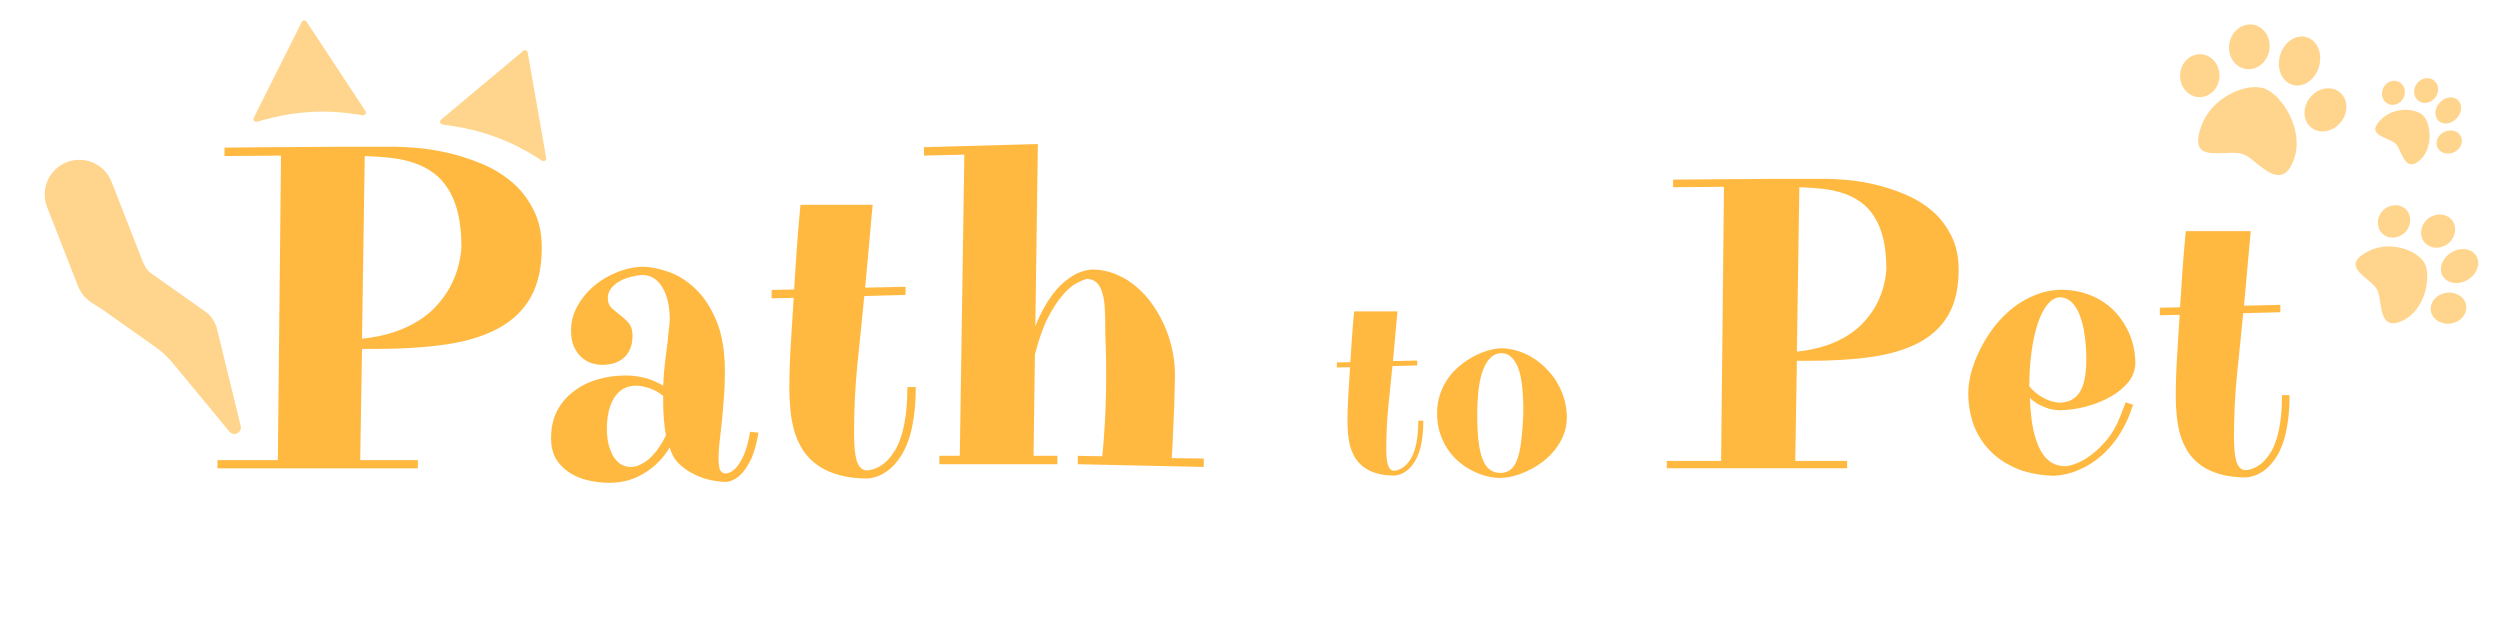 <svg width="704" height="178" viewBox="0 0 704 178" fill="none" xmlns="http://www.w3.org/2000/svg">
<path d="M61.237 129.575H78.236L79.131 43.811C76.788 43.811 74.295 43.832 71.654 43.875C69.055 43.917 66.243 43.939 63.218 43.939V41.574C68.075 41.532 72.484 41.489 76.447 41.447C80.409 41.404 83.966 41.383 87.119 41.383C90.315 41.34 93.105 41.319 95.491 41.319C97.92 41.319 100.029 41.319 101.818 41.319H111.085C112.576 41.319 114.642 41.425 117.284 41.638C119.925 41.851 122.78 42.299 125.847 42.98C128.915 43.662 132.025 44.642 135.178 45.92C138.373 47.198 141.249 48.881 143.805 50.969C146.361 53.056 148.449 55.655 150.068 58.765C151.73 61.833 152.56 65.497 152.56 69.757C152.56 75.339 151.538 79.961 149.493 83.625C147.448 87.289 144.444 90.208 140.482 92.381C136.52 94.553 131.599 96.087 125.719 96.982C119.882 97.834 113.13 98.26 105.461 98.26H101.946L101.435 129.575H117.667V131.875H61.237V129.575ZM129.937 69.63C129.937 65.966 129.618 62.791 128.979 60.107C128.34 57.423 127.424 55.144 126.231 53.269C125.08 51.395 123.674 49.861 122.013 48.668C120.394 47.475 118.562 46.538 116.517 45.856C114.514 45.174 112.341 44.706 109.998 44.45C107.655 44.194 105.226 44.024 102.713 43.939L101.946 95.384C105.439 95.001 108.507 94.362 111.148 93.467C113.833 92.53 116.155 91.422 118.114 90.144C120.074 88.866 121.714 87.481 123.035 85.99C124.399 84.456 125.528 82.922 126.422 81.389C128.467 77.81 129.639 73.89 129.937 69.63ZM204.389 133.345C205.327 133.26 206.221 132.791 207.073 131.939C207.798 131.215 208.543 130.065 209.31 128.488C210.077 126.869 210.716 124.569 211.227 121.586L213.592 121.842C212.996 125.378 212.186 128.084 211.163 129.958C210.184 131.833 209.182 133.196 208.16 134.048C206.967 135.071 205.71 135.625 204.389 135.71C203.367 135.71 202.046 135.561 200.427 135.263C198.851 134.964 197.274 134.432 195.698 133.665C194.122 132.941 192.673 131.961 191.352 130.725C190.031 129.49 189.115 127.913 188.604 125.996C186.857 128.936 184.514 131.322 181.574 133.154C178.635 135.028 175.29 135.965 171.541 135.965C169.666 135.965 167.77 135.752 165.853 135.326C163.936 134.9 162.168 134.197 160.549 133.217C158.972 132.238 157.673 130.959 156.65 129.383C155.671 127.764 155.181 125.762 155.181 123.376C155.181 120.393 155.756 117.816 156.906 115.643C158.099 113.427 159.675 111.595 161.635 110.147C163.595 108.656 165.832 107.548 168.346 106.824C170.859 106.099 173.458 105.737 176.142 105.737C177.974 105.737 179.742 105.95 181.447 106.376C183.193 106.802 184.961 107.548 186.751 108.613C186.836 106.44 187.007 104.267 187.262 102.095C187.56 99.922 187.816 97.898 188.029 96.023C188.157 94.916 188.242 94.021 188.285 93.339C188.37 92.658 188.434 92.104 188.476 91.678C188.519 91.252 188.54 90.932 188.54 90.719C188.583 90.506 188.604 90.314 188.604 90.144C188.604 86.267 187.901 83.178 186.495 80.877C185.089 78.577 183.215 77.426 180.871 77.426C179.764 77.511 178.635 77.703 177.484 78.001C176.334 78.3 175.29 78.726 174.353 79.28C173.416 79.791 172.649 80.451 172.052 81.261C171.456 82.028 171.157 82.944 171.157 84.009C171.157 85.159 171.52 86.075 172.244 86.757C172.968 87.396 173.756 88.056 174.608 88.738C175.503 89.377 176.313 90.123 177.037 90.975C177.761 91.827 178.123 92.998 178.123 94.49C178.123 96.066 177.868 97.387 177.356 98.452C176.888 99.474 176.249 100.305 175.439 100.944C174.63 101.583 173.714 102.052 172.691 102.35C171.669 102.606 170.646 102.734 169.624 102.734C168.559 102.734 167.493 102.563 166.428 102.222C165.406 101.839 164.468 101.264 163.616 100.497C162.807 99.73 162.125 98.729 161.571 97.493C161.06 96.258 160.804 94.766 160.804 93.02C160.804 90.677 161.38 88.44 162.53 86.309C163.68 84.179 165.193 82.305 167.067 80.686C168.942 79.067 171.072 77.767 173.458 76.787C175.844 75.765 178.272 75.211 180.744 75.126C183.044 75.126 185.537 75.594 188.221 76.532C190.947 77.469 193.482 79.067 195.826 81.325C198.212 83.583 200.193 86.608 201.769 90.4C203.345 94.191 204.134 98.942 204.134 104.651C204.134 107.335 204.027 109.891 203.814 112.32C203.644 114.748 203.452 117.006 203.239 119.094C203.026 121.139 202.813 123.014 202.6 124.718C202.429 126.422 202.344 127.892 202.344 129.127C202.344 130.363 202.451 131.343 202.664 132.067C202.919 132.791 203.409 133.217 204.134 133.345H204.389ZM187.518 122.609C187.262 121.16 187.07 119.648 186.943 118.071C186.815 116.452 186.751 114.833 186.751 113.214V111.489C185.558 110.509 184.258 109.785 182.853 109.316C181.489 108.847 180.254 108.613 179.146 108.613C176.462 108.613 174.417 109.721 173.011 111.936C171.605 114.152 170.902 117.092 170.902 120.756C170.902 122.289 171.051 123.717 171.349 125.037C171.69 126.358 172.137 127.508 172.691 128.488C173.288 129.426 173.991 130.171 174.8 130.725C175.652 131.236 176.59 131.492 177.612 131.492C178.635 131.492 179.615 131.236 180.552 130.725C181.532 130.214 182.448 129.553 183.3 128.744C184.152 127.892 184.94 126.933 185.664 125.868C186.389 124.803 187.007 123.717 187.518 122.609ZM217.299 81.644L223.625 81.516C223.838 78.236 224.073 74.657 224.328 70.78C224.584 66.86 224.946 62.493 225.415 57.679H245.737L243.628 81.005L255.004 80.749V83.05L243.373 83.37C242.776 89.675 242.137 96.023 241.456 102.414C240.817 108.805 240.497 115.366 240.497 122.098C240.497 125.378 240.731 127.871 241.2 129.575C241.711 131.279 242.563 132.238 243.756 132.451H244.395C246.483 132.195 248.358 131.215 250.019 129.511C250.701 128.787 251.383 127.871 252.064 126.763C252.746 125.612 253.342 124.228 253.854 122.609C254.365 120.947 254.77 119.009 255.068 116.793C255.366 114.535 255.515 111.936 255.515 108.997H257.88C257.88 112.235 257.688 115.089 257.305 117.56C256.964 119.989 256.474 122.119 255.835 123.951C255.196 125.74 254.471 127.253 253.662 128.488C252.852 129.724 252.022 130.746 251.17 131.556C249.167 133.431 246.909 134.496 244.395 134.751C241.243 134.751 238.495 134.41 236.151 133.729C233.851 133.09 231.869 132.174 230.208 130.981C228.589 129.83 227.247 128.467 226.182 126.891C225.159 125.272 224.35 123.525 223.753 121.65C223.199 119.776 222.816 117.794 222.603 115.707C222.39 113.619 222.283 111.51 222.283 109.38C222.283 105.418 222.411 101.392 222.667 97.302C222.922 93.212 223.199 88.738 223.498 83.881L217.299 84.009V81.644ZM260.18 41.447L292.262 40.552L291.559 91.869C292.198 90.208 293.008 88.482 293.987 86.693C294.967 84.903 296.096 83.242 297.375 81.708C298.695 80.174 300.187 78.875 301.848 77.81C303.51 76.745 305.363 76.106 307.408 75.892C309.837 75.892 312.116 76.34 314.246 77.235C316.376 78.087 318.315 79.28 320.062 80.813C321.851 82.305 323.427 84.073 324.791 86.118C326.197 88.163 327.368 90.336 328.306 92.636C329.243 94.937 329.925 97.302 330.351 99.73C330.777 102.116 330.947 104.459 330.862 106.76C330.819 109.146 330.756 111.595 330.67 114.109C330.585 116.282 330.479 118.689 330.351 121.331C330.266 123.93 330.138 126.486 329.967 129L338.978 129.127V131.492L303.51 130.725V128.361L310.412 128.488C310.966 122.779 311.306 117.07 311.434 111.361C311.562 105.609 311.498 99.794 311.242 93.914C311.285 91.23 311.242 88.93 311.115 87.012C311.029 85.095 310.774 83.519 310.348 82.283C309.964 81.005 309.41 80.068 308.686 79.471C308.005 78.875 307.11 78.555 306.002 78.513C305.278 78.726 304.298 79.152 303.062 79.791C301.869 80.43 300.591 81.538 299.228 83.114C297.865 84.691 296.48 86.821 295.074 89.505C293.711 92.189 292.496 95.64 291.431 99.858L291.048 128.361H297.758V130.725H264.526V128.361H270.278L271.556 43.555L260.18 43.811V41.447Z" fill="#FFB941"/>
<path d="M376.459 102.063L380.255 101.986C380.383 100.018 380.524 97.871 380.677 95.544C380.83 93.193 381.048 90.573 381.329 87.684H393.522L392.257 101.68L399.082 101.526V102.907L392.104 103.098C391.746 106.882 391.362 110.691 390.953 114.525C390.57 118.359 390.378 122.296 390.378 126.335C390.378 128.303 390.519 129.799 390.8 130.821C391.107 131.844 391.618 132.419 392.334 132.547H392.717C393.97 132.393 395.094 131.806 396.091 130.783C396.5 130.348 396.909 129.799 397.318 129.134C397.727 128.444 398.085 127.613 398.392 126.642C398.699 125.645 398.942 124.482 399.121 123.152C399.3 121.798 399.389 120.238 399.389 118.474H400.808C400.808 120.417 400.693 122.13 400.463 123.613C400.258 125.07 399.964 126.348 399.581 127.447C399.197 128.521 398.763 129.428 398.277 130.17C397.791 130.911 397.293 131.524 396.782 132.01C395.58 133.135 394.225 133.774 392.717 133.927C390.825 133.927 389.177 133.723 387.771 133.314C386.39 132.93 385.202 132.381 384.205 131.665C383.233 130.975 382.428 130.157 381.789 129.211C381.175 128.24 380.69 127.191 380.332 126.067C379.999 124.942 379.769 123.753 379.642 122.501C379.514 121.248 379.45 119.983 379.45 118.705C379.45 116.327 379.527 113.911 379.68 111.457C379.833 109.003 379.999 106.319 380.178 103.405L376.459 103.482V102.063ZM441.223 117.516C441.223 119.28 440.916 120.929 440.303 122.462C439.715 123.97 438.909 125.364 437.887 126.642C436.89 127.894 435.74 129.019 434.436 130.016C433.158 130.988 431.816 131.806 430.41 132.47C429.029 133.16 427.649 133.684 426.268 134.042C424.888 134.4 423.61 134.579 422.434 134.579H422.051C420.875 134.554 419.622 134.362 418.293 134.004C416.989 133.646 415.685 133.122 414.382 132.432C413.104 131.767 411.876 130.936 410.701 129.939C409.55 128.942 408.528 127.779 407.633 126.45C406.738 125.095 406.023 123.587 405.486 121.925C404.949 120.238 404.681 118.385 404.681 116.366C404.681 114.295 405 112.403 405.639 110.691C406.278 108.952 407.109 107.406 408.132 106.051C409.18 104.696 410.355 103.52 411.659 102.523C412.988 101.526 414.318 100.695 415.647 100.031C417.002 99.366 418.293 98.88 419.52 98.574C420.772 98.241 421.859 98.075 422.779 98.075H423.086C424.645 98.126 426.179 98.407 427.687 98.919C429.195 99.404 430.614 100.082 431.943 100.951C433.298 101.82 434.538 102.855 435.663 104.057C436.813 105.233 437.797 106.537 438.615 107.968C439.433 109.4 440.072 110.921 440.533 112.531C440.993 114.142 441.223 115.803 441.223 117.516ZM428.953 116.902C428.953 116.263 428.953 115.381 428.953 114.257C428.953 113.132 428.901 111.93 428.799 110.652C428.722 109.348 428.569 108.032 428.339 106.703C428.109 105.373 427.764 104.172 427.304 103.098C426.844 102.025 426.243 101.156 425.502 100.491C424.786 99.801 423.878 99.456 422.779 99.456C420.683 99.456 419.021 100.887 417.794 103.75C416.593 106.613 415.992 110.946 415.992 116.749C415.992 119.638 416.107 122.117 416.337 124.188C416.593 126.258 416.976 127.958 417.488 129.288C417.999 130.617 418.663 131.588 419.481 132.202C420.299 132.841 421.284 133.16 422.434 133.16H422.779C423.878 133.109 424.786 132.764 425.502 132.125C426.243 131.486 426.844 130.515 427.304 129.211C427.789 127.882 428.147 126.207 428.377 124.188C428.633 122.168 428.825 119.74 428.953 116.902Z" fill="#FFB941"/>
<path d="M469.366 129.791H484.666L485.471 52.603C483.362 52.603 481.119 52.623 478.741 52.661C476.402 52.699 473.872 52.718 471.149 52.718V50.59C475.52 50.552 479.489 50.514 483.055 50.475C486.621 50.437 489.823 50.418 492.66 50.418C495.536 50.38 498.048 50.36 500.195 50.36C502.381 50.36 504.279 50.36 505.889 50.36H514.229C515.571 50.36 517.431 50.456 519.808 50.648C522.186 50.84 524.755 51.242 527.515 51.856C530.276 52.469 533.075 53.351 535.913 54.502C538.789 55.652 541.377 57.166 543.678 59.045C545.978 60.924 547.857 63.263 549.314 66.062C550.81 68.823 551.557 72.121 551.557 75.955C551.557 80.978 550.637 85.139 548.797 88.436C546.956 91.734 544.253 94.361 540.687 96.316C537.121 98.272 532.692 99.652 527.4 100.457C522.147 101.224 516.07 101.608 509.168 101.608H506.004L505.544 129.791H520.153V131.861H469.366V129.791ZM531.197 75.84C531.197 72.543 530.909 69.686 530.334 67.27C529.759 64.855 528.934 62.803 527.861 61.116C526.825 59.429 525.56 58.048 524.064 56.975C522.607 55.901 520.959 55.057 519.118 54.444C517.316 53.831 515.36 53.409 513.251 53.179C511.142 52.949 508.957 52.795 506.694 52.718L506.004 99.019C509.148 98.674 511.909 98.099 514.287 97.294C516.702 96.45 518.792 95.453 520.556 94.303C522.32 93.153 523.796 91.906 524.985 90.564C526.212 89.184 527.228 87.804 528.033 86.423C529.874 83.202 530.928 79.675 531.197 75.84ZM601.309 102.068C601.309 104.1 600.657 105.941 599.354 107.589C598.05 109.2 596.363 110.58 594.292 111.731C592.26 112.881 589.979 113.801 587.448 114.491C584.955 115.143 582.501 115.488 580.086 115.527C579.932 115.527 579.587 115.508 579.05 115.469C578.514 115.431 577.862 115.316 577.095 115.124C576.328 114.894 575.465 114.549 574.507 114.089C573.548 113.629 572.589 112.958 571.631 112.076C571.746 115.488 572.053 118.422 572.551 120.876C573.088 123.291 573.778 125.285 574.622 126.857C575.504 128.391 576.52 129.522 577.67 130.251C578.859 130.941 580.143 131.286 581.524 131.286C582.329 131.286 583.402 131.018 584.745 130.481C586.125 129.944 587.544 129.12 589.001 128.008C590.496 126.896 591.953 125.477 593.372 123.752C594.791 122.026 595.979 119.955 596.938 117.54L598.606 113.284L600.677 113.974L599.756 116.562C598.913 118.824 597.801 120.972 596.42 123.004C595.04 125.036 593.43 126.857 591.589 128.468C589.787 130.04 587.774 131.305 585.55 132.264C583.326 133.261 580.948 133.836 578.418 133.99C574.008 133.836 570.269 133.05 567.202 131.631C564.134 130.213 561.642 128.41 559.725 126.225C557.808 124.039 556.408 121.604 555.526 118.92C554.682 116.236 554.261 113.533 554.261 110.81C554.261 109.008 554.529 107.053 555.066 104.944C555.641 102.796 556.466 100.649 557.539 98.502C558.613 96.316 559.916 94.207 561.45 92.175C563.022 90.143 564.786 88.341 566.742 86.768C568.736 85.196 570.902 83.95 573.241 83.03C575.619 82.071 578.168 81.592 580.891 81.592C583.383 81.669 585.607 82.052 587.563 82.742C589.557 83.394 591.301 84.276 592.797 85.388C594.331 86.462 595.634 87.689 596.708 89.069C597.782 90.449 598.664 91.887 599.354 93.383C600.044 94.84 600.542 96.335 600.849 97.869C601.156 99.365 601.309 100.764 601.309 102.068ZM579.971 83.72C578.744 83.797 577.593 84.487 576.52 85.791C575.484 87.094 574.583 88.877 573.816 91.14C573.088 93.364 572.513 95.99 572.091 99.019C571.669 102.049 571.458 105.308 571.458 108.797C572.417 109.909 573.375 110.772 574.334 111.385C575.293 111.999 576.175 112.459 576.98 112.766C577.785 113.034 578.456 113.207 578.993 113.284C579.53 113.36 579.856 113.399 579.971 113.399C581.466 113.36 582.693 113.034 583.652 112.421C584.649 111.807 585.416 110.964 585.952 109.89C586.528 108.816 586.93 107.532 587.16 106.036C587.39 104.541 587.505 102.873 587.505 101.033C587.505 98.732 587.352 96.546 587.045 94.476C586.777 92.367 586.336 90.526 585.722 88.954C585.147 87.344 584.38 86.078 583.422 85.158C582.463 84.199 581.313 83.72 579.971 83.72ZM608.211 86.653L613.905 86.538C614.097 83.586 614.308 80.365 614.538 76.876C614.768 73.348 615.094 69.418 615.516 65.085H633.806L631.908 86.078L642.146 85.848V87.919L631.678 88.206C631.141 93.881 630.566 99.595 629.953 105.346C629.377 111.098 629.09 117.003 629.09 123.061C629.09 126.014 629.301 128.257 629.723 129.791C630.183 131.325 630.95 132.187 632.023 132.379H632.598C634.477 132.149 636.164 131.267 637.66 129.733C638.273 129.081 638.887 128.257 639.5 127.26C640.114 126.225 640.651 124.979 641.111 123.522C641.571 122.026 641.935 120.281 642.204 118.287C642.472 116.255 642.606 113.916 642.606 111.27H644.734C644.734 114.185 644.562 116.754 644.217 118.978C643.91 121.163 643.469 123.081 642.894 124.729C642.319 126.34 641.667 127.701 640.938 128.813C640.21 129.925 639.462 130.845 638.695 131.574C636.893 133.261 634.861 134.22 632.598 134.45C629.761 134.45 627.288 134.143 625.179 133.529C623.108 132.954 621.325 132.13 619.83 131.056C618.373 130.021 617.165 128.794 616.206 127.375C615.286 125.918 614.557 124.346 614.02 122.659C613.522 120.972 613.177 119.189 612.985 117.31C612.793 115.431 612.698 113.533 612.698 111.616C612.698 108.05 612.813 104.426 613.043 100.745C613.273 97.064 613.522 93.038 613.79 88.666L608.211 88.781V86.653Z" fill="#FFB941"/>
<path fill-rule="evenodd" clip-rule="evenodd" d="M653.03 18.779C651.942 22.491 648.609 24.782 645.585 23.896C642.561 23.01 640.99 19.283 642.078 15.571C643.165 11.859 646.498 9.568 649.522 10.454C652.547 11.34 654.117 15.067 653.03 18.779ZM659.164 34.427C656.943 37.173 653.21 37.837 650.826 35.909C648.442 33.981 648.311 30.191 650.532 27.445C652.753 24.699 656.486 24.036 658.87 25.964C661.253 27.892 661.385 31.681 659.164 34.427ZM645.922 45.022C643.224 52.289 638.862 48.749 635.268 45.833C633.986 44.792 632.801 43.831 631.825 43.469C630.368 42.928 628.348 43.015 626.34 43.102C621.59 43.307 616.912 43.509 619.932 35.373C623.073 26.912 633.047 23.201 637.765 24.953C642.483 26.704 649.063 36.561 645.922 45.022ZM619.276 27.355C616.212 27.26 613.811 24.478 613.914 21.141C614.018 17.804 616.585 15.175 619.65 15.27C622.714 15.365 625.115 18.147 625.012 21.484C624.909 24.821 622.341 27.449 619.276 27.355ZM632.313 19.406C635.416 19.955 638.425 17.613 639.033 14.175C639.641 10.737 637.619 7.505 634.515 6.956C631.412 6.407 628.404 8.749 627.795 12.187C627.187 15.625 629.21 18.857 632.313 19.406Z" fill="#FFB941" fill-opacity="0.6"/>
<path fill-rule="evenodd" clip-rule="evenodd" d="M694.937 78.776C692.329 80.344 689.179 79.892 687.901 77.767C686.623 75.643 687.702 72.649 690.31 71.081C692.918 69.512 696.068 69.964 697.345 72.089C698.623 74.214 697.545 77.207 694.937 78.776ZM690.144 91.1C687.395 91.505 684.881 89.899 684.53 87.512C684.178 85.126 686.122 82.863 688.872 82.458C691.621 82.053 694.135 83.659 694.486 86.046C694.838 88.433 692.894 90.695 690.144 91.1ZM676.836 90.171C671.4 92.938 670.763 88.564 670.238 84.961L670.238 84.961L670.238 84.96C670.051 83.675 669.878 82.487 669.507 81.757C668.952 80.667 667.736 79.641 666.528 78.621C663.67 76.207 660.855 73.83 666.941 70.732C673.269 67.511 681.019 70.681 682.815 74.21C684.611 77.738 683.164 86.95 676.836 90.171ZM670.833 65.743C669.11 64.054 669.204 61.165 671.043 59.289C672.881 57.413 675.769 57.261 677.491 58.949C679.214 60.638 679.12 63.527 677.281 65.403C675.443 67.279 672.556 67.431 670.833 65.743ZM682.618 68.093C684.121 70.065 687.11 70.314 689.295 68.649C691.48 66.984 692.032 64.035 690.529 62.063C689.026 60.091 686.037 59.842 683.852 61.508C681.667 63.173 681.115 66.121 682.618 68.093Z" fill="#FFB941" fill-opacity="0.6"/>
<path fill-rule="evenodd" clip-rule="evenodd" d="M691.838 33.297C690.346 34.927 688.061 35.263 686.733 34.047C685.405 32.832 685.538 30.525 687.03 28.896C688.522 27.266 690.808 26.93 692.135 28.146C693.463 29.361 693.33 31.668 691.838 33.297ZM691.045 42.865C689.214 43.714 687.133 43.115 686.396 41.526C685.659 39.937 686.545 37.961 688.376 37.112C690.206 36.263 692.287 36.863 693.024 38.451C693.761 40.04 692.875 42.016 691.045 42.865ZM681.59 44.964C678.377 48.012 677.032 45.099 675.923 42.699C675.527 41.843 675.162 41.051 674.753 40.62C674.141 39.976 673.084 39.512 672.032 39.051C669.545 37.961 667.095 36.887 670.692 33.475C674.432 29.928 680.481 30.535 682.459 32.621C684.437 34.706 685.33 41.417 681.59 44.964ZM672.372 29.199C670.824 28.379 670.294 26.348 671.186 24.663C672.079 22.978 674.057 22.276 675.605 23.096C677.152 23.916 677.683 25.947 676.79 27.632C675.898 29.317 673.919 30.019 672.372 29.199ZM681.059 28.404C682.512 29.467 684.644 29.023 685.822 27.413C686.999 25.804 686.775 23.637 685.322 22.575C683.869 21.512 681.737 21.956 680.56 23.566C679.383 25.175 679.606 27.342 681.059 28.404Z" fill="#FFB941" fill-opacity="0.6"/>
<path d="M84.99 6.17C85.255 5.642 85.992 5.598 86.317 6.091L102.917 31.278C103.283 31.835 102.815 32.562 102.157 32.459L100.194 32.151C92.051 30.875 83.732 31.29 75.757 33.371L72.338 34.263C71.7 34.43 71.163 33.767 71.459 33.177L84.99 6.17Z" fill="#FFD58D"/>
<path d="M147.355 14.307C147.808 13.928 148.502 14.181 148.604 14.763L153.805 44.476C153.92 45.132 153.201 45.613 152.639 45.257L150.96 44.193C143.998 39.781 136.201 36.85 128.056 35.584L124.566 35.042C123.914 34.941 123.685 34.119 124.191 33.695L147.355 14.307Z" fill="#FFD58D"/>
<path fill-rule="evenodd" clip-rule="evenodd" d="M67.78 119.937C68.242 121.824 65.831 123.034 64.593 121.536L48.636 102.22C47.227 100.515 45.599 99.004 43.792 97.728L28.852 87.168C27.59 86.276 26.19 85.575 24.976 84.618C23.658 83.58 22.591 82.188 21.937 80.513L13.255 58.311C11.294 53.294 13.77 47.638 18.787 45.676C23.803 43.715 29.459 46.191 31.421 51.208L40.102 73.41C40.636 74.774 41.361 76.105 42.556 76.95L57.831 87.746C59.054 88.61 59.965 89.75 60.541 91.021C60.694 91.358 60.876 91.688 60.963 92.047L67.78 119.937Z" fill="#FFD58D"/>
</svg>

